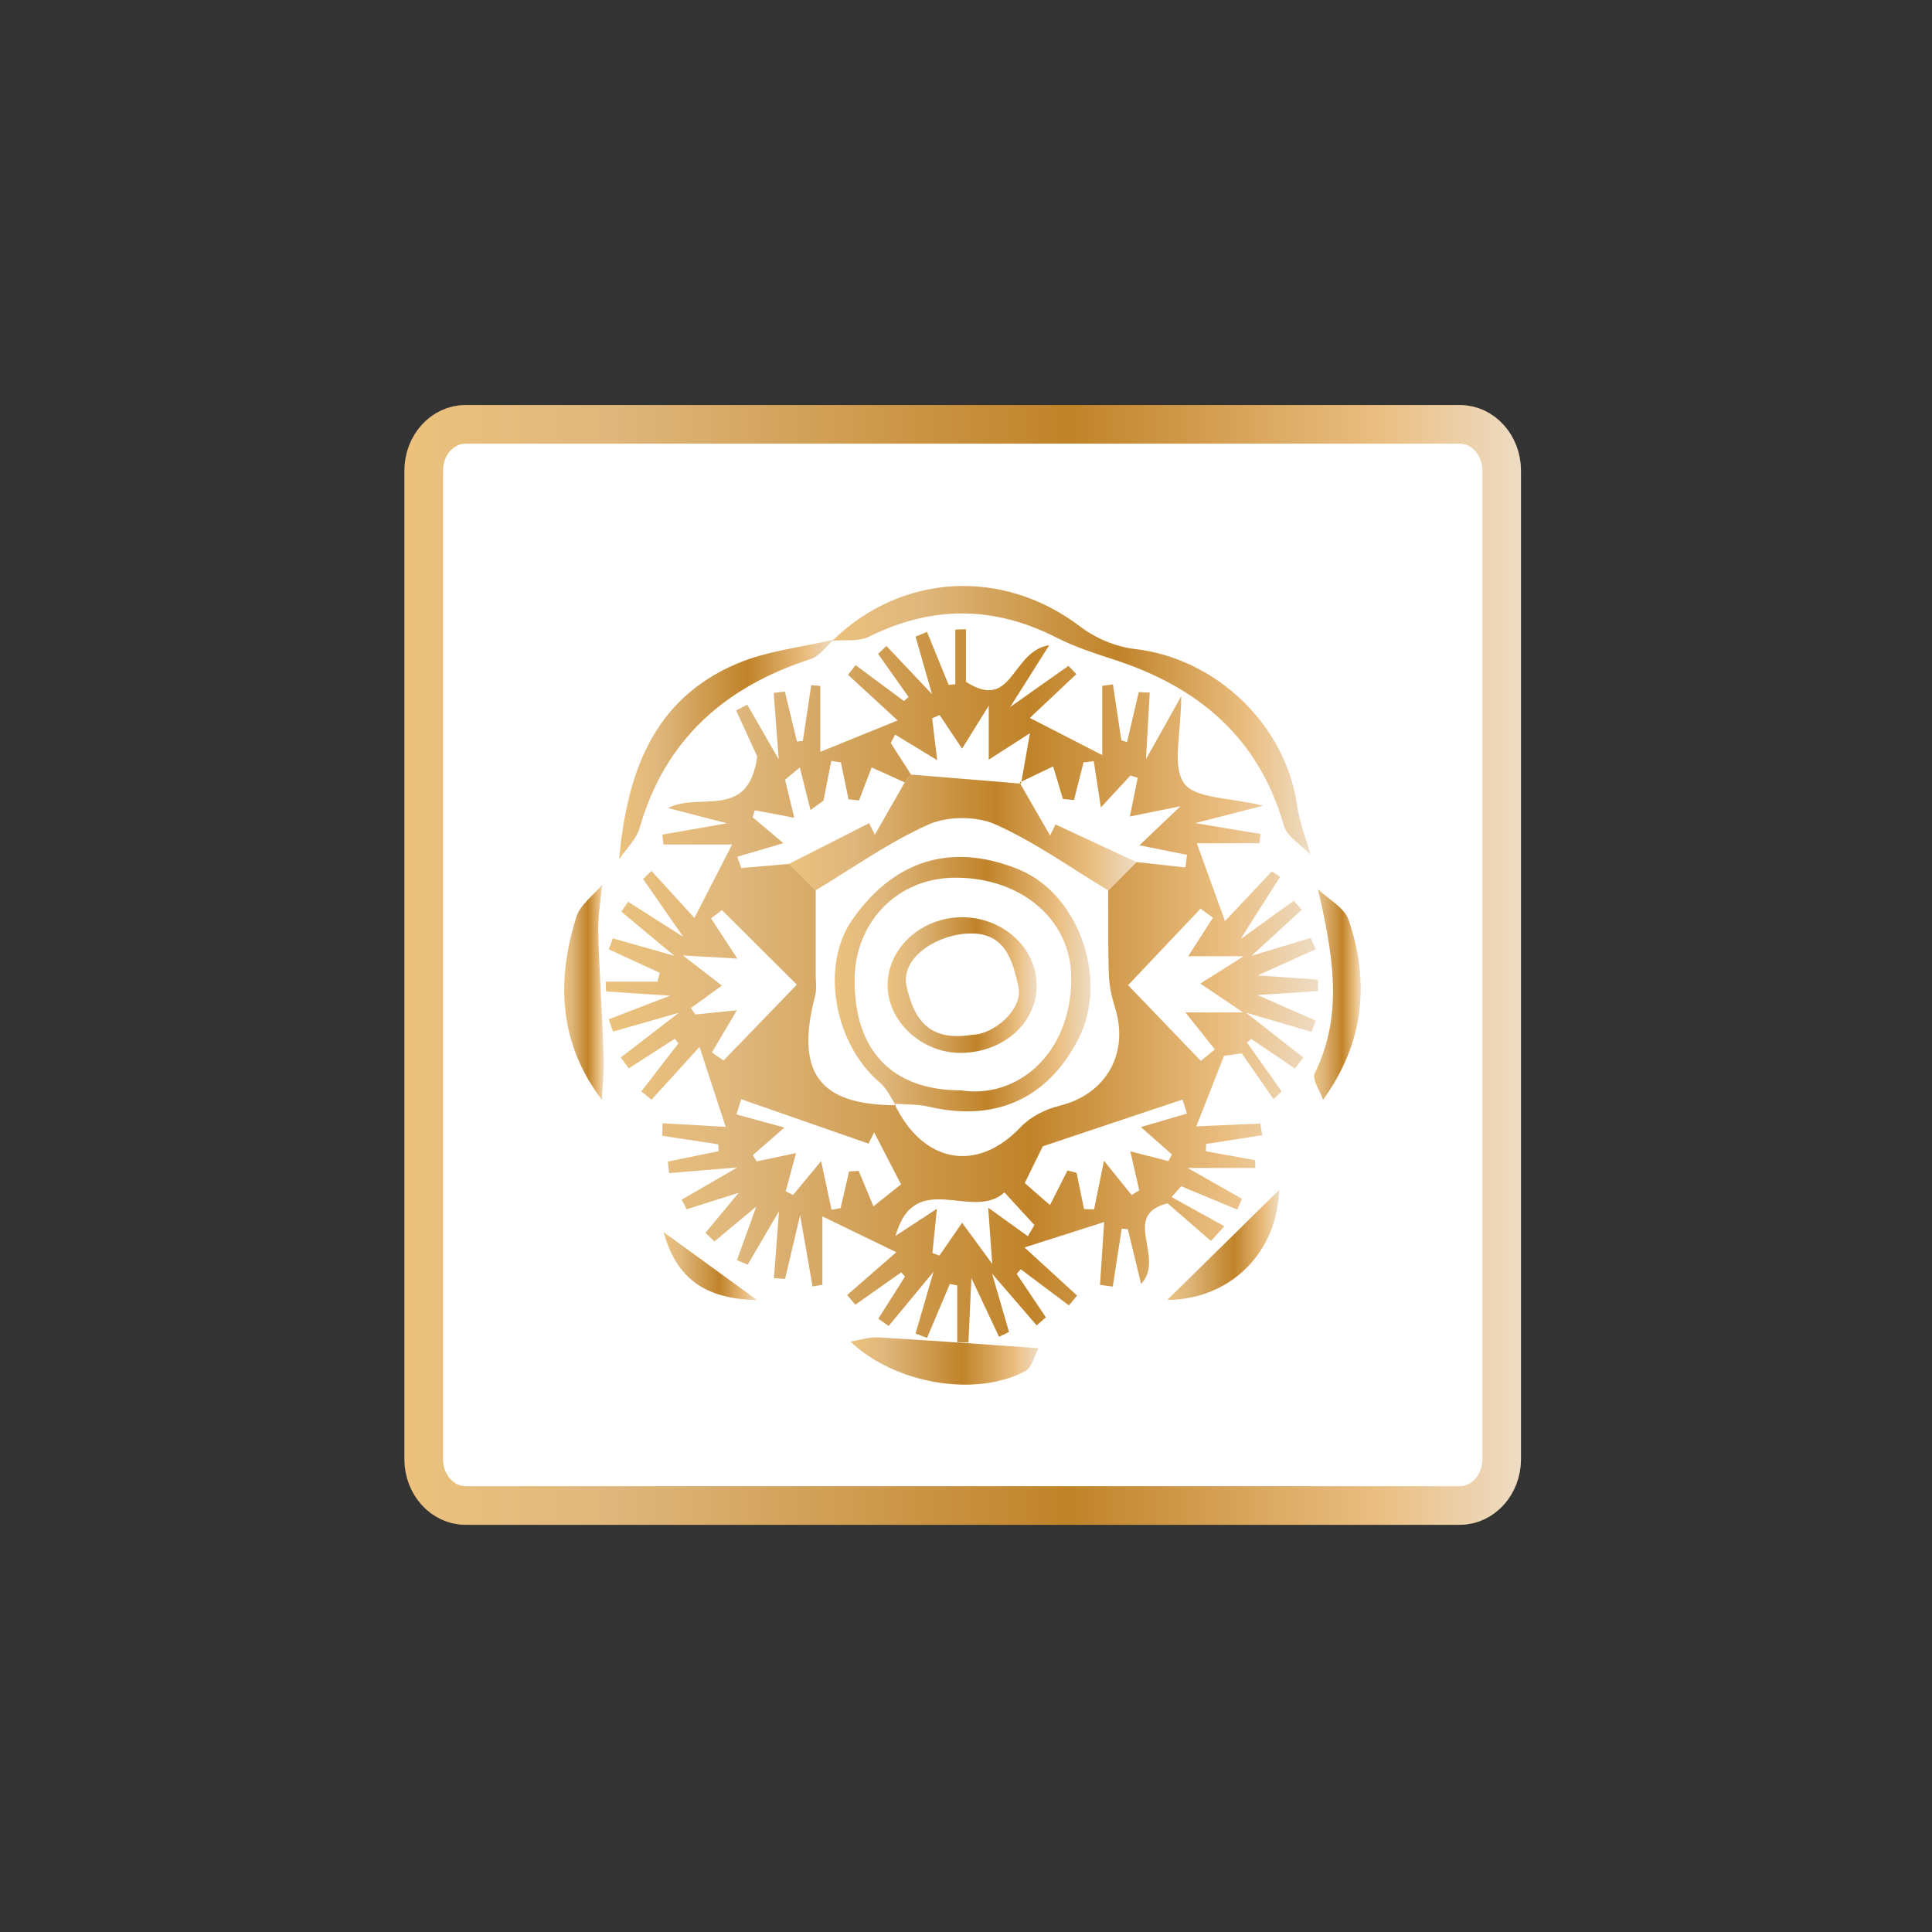 <?xml version="1.0" encoding="utf-8"?>
<!-- Generator: Adobe Illustrator 17.0.0, SVG Export Plug-In . SVG Version: 6.00 Build 0)  -->
<!DOCTYPE svg PUBLIC "-//W3C//DTD SVG 1.1//EN" "http://www.w3.org/Graphics/SVG/1.1/DTD/svg11.dtd">
<svg version="1.1" id="Layer_1" xmlns="http://www.w3.org/2000/svg" xmlns:xlink="http://www.w3.org/1999/xlink" x="0px" y="0px"
	 width="500px" height="500px" viewBox="0 0 500 500" enable-background="new 0 0 500 500" xml:space="preserve">
<rect x="0" y="0" width="500" height="500" fill="#333333" stroke="none"/>
<linearGradient id="SVGID_1_" gradientUnits="userSpaceOnUse" x1="104.65" y1="249.718" x2="393.636" y2="249.718">
	<stop  offset="0.006" style="stop-color:#EBC17D"/>
	<stop  offset="0.185" style="stop-color:#DFB77C"/>
	<stop  offset="0.596" style="stop-color:#C08329"/>
	<stop  offset="0.871" style="stop-color:#EABE81"/>
	<stop  offset="1" style="stop-color:#EEDCC3"/>
</linearGradient>
<path fill="#FFFFFF" stroke="url(#SVGID_1_)" stroke-width="10" stroke-miterlimit="10" d="M388.636,377.622
	c0,6.627-4.851,12-10.835,12H120.485c-5.984,0-10.835-5.373-10.835-12V121.814c0-6.627,4.851-12,10.835-12h257.316
	c5.984,0,10.835,5.373,10.835,12V377.622z"/>
<g>
	<linearGradient id="SVGID_2_" gradientUnits="userSpaceOnUse" x1="215.417" y1="186.398" x2="339.143" y2="186.398">
		<stop  offset="0.006" style="stop-color:#EBC17D"/>
		<stop  offset="0.185" style="stop-color:#DFB77C"/>
		<stop  offset="0.596" style="stop-color:#C08329"/>
		<stop  offset="0.871" style="stop-color:#EABE81"/>
		<stop  offset="1" style="stop-color:#EEDCC3"/>
	</linearGradient>
	<path fill="url(#SVGID_2_)" d="M339.143,221.146c-2.363-2.475-6.047-4.573-6.878-7.485c-6.528-22.853-22.229-35.92-44.037-42.974
		c-5.04-1.63-10.145-3.306-14.847-5.696c-16.219-8.245-32.225-8.296-48.531-0.201c-2.661,1.321-6.265,0.741-9.433,1.04
		c17.96-17.579,44.232-18.838,64.189-3.637c3.925,2.99,9.201,5.207,14.084,5.766c20.973,2.4,39.019,19.544,41.997,40.486
		C336.299,212.754,337.963,216.916,339.143,221.146z"/>
	<linearGradient id="SVGID_3_" gradientUnits="userSpaceOnUse" x1="160.229" y1="193.949" x2="215.801" y2="193.949">
		<stop  offset="0.006" style="stop-color:#EBC17D"/>
		<stop  offset="0.185" style="stop-color:#DFB77C"/>
		<stop  offset="0.596" style="stop-color:#C08329"/>
		<stop  offset="0.871" style="stop-color:#EABE81"/>
		<stop  offset="1" style="stop-color:#EEDCC3"/>
	</linearGradient>
	<path fill="url(#SVGID_3_)" d="M215.801,165.523c-1.983,1.723-3.691,4.292-5.991,5.037c-22.133,7.166-37.679,20.724-44.263,43.676
		c-0.854,2.977-3.501,5.439-5.318,8.139c2-21.809,8.439-41.257,30.49-50.623C198.549,168.427,207.41,167.529,215.801,165.523z"/>
	<linearGradient id="SVGID_4_" gradientUnits="userSpaceOnUse" x1="340.097" y1="257.407" x2="352.167" y2="257.407">
		<stop  offset="0.006" style="stop-color:#EBC17D"/>
		<stop  offset="0.185" style="stop-color:#DFB77C"/>
		<stop  offset="0.596" style="stop-color:#C08329"/>
		<stop  offset="0.871" style="stop-color:#EABE81"/>
		<stop  offset="1" style="stop-color:#EEDCC3"/>
	</linearGradient>
	<path fill="url(#SVGID_4_)" d="M342.394,284.63c-0.78-2.321-2.9-5.3-2.133-6.863c7.764-15.819,4.393-31.669,0.867-47.584
		c2.69,2.566,6.754,4.654,7.841,7.779C354.717,254.47,352.828,270.236,342.394,284.63z"/>
	<linearGradient id="SVGID_5_" gradientUnits="userSpaceOnUse" x1="146.021" y1="256.804" x2="156.263" y2="256.804">
		<stop  offset="0.006" style="stop-color:#EBC17D"/>
		<stop  offset="0.185" style="stop-color:#DFB77C"/>
		<stop  offset="0.596" style="stop-color:#C08329"/>
		<stop  offset="0.871" style="stop-color:#EABE81"/>
		<stop  offset="1" style="stop-color:#EEDCC3"/>
	</linearGradient>
	<path fill="url(#SVGID_5_)" d="M155.819,228.988c-0.354,4.078-1.095,8.166-0.985,12.231c0.288,10.729,1.034,21.444,1.406,32.172
		c0.13,3.733-0.301,7.486-0.476,11.229c-11.083-14.534-11.85-30.641-6.599-47.334C150.156,234.134,153.539,231.735,155.819,228.988z
		"/>
	<linearGradient id="SVGID_6_" gradientUnits="userSpaceOnUse" x1="220.091" y1="352.228" x2="268.765" y2="352.228">
		<stop  offset="0.006" style="stop-color:#EBC17D"/>
		<stop  offset="0.185" style="stop-color:#DFB77C"/>
		<stop  offset="0.596" style="stop-color:#C08329"/>
		<stop  offset="0.871" style="stop-color:#EABE81"/>
		<stop  offset="1" style="stop-color:#EEDCC3"/>
	</linearGradient>
	<path fill="url(#SVGID_6_)" d="M220.091,347.21c2.417-0.388,4.86-1.227,7.247-1.089c13.816,0.8,27.619,1.831,41.427,2.784
		c-1.109,2.03-1.702,5.032-3.408,5.937C252.339,361.753,231.512,358.061,220.091,347.21z"/>
	<linearGradient id="SVGID_7_" gradientUnits="userSpaceOnUse" x1="302.083" y1="322.187" x2="331.052" y2="322.187">
		<stop  offset="0.006" style="stop-color:#EBC17D"/>
		<stop  offset="0.185" style="stop-color:#DFB77C"/>
		<stop  offset="0.596" style="stop-color:#C08329"/>
		<stop  offset="0.871" style="stop-color:#EABE81"/>
		<stop  offset="1" style="stop-color:#EEDCC3"/>
	</linearGradient>
	<path fill="url(#SVGID_7_)" d="M302.083,336.434c9.656-9.498,19.313-18.996,28.969-28.494
		C330.508,324.324,318.364,336.269,302.083,336.434z"/>
	<linearGradient id="SVGID_8_" gradientUnits="userSpaceOnUse" x1="171.748" y1="327.667" x2="195.944" y2="327.667">
		<stop  offset="0.006" style="stop-color:#EBC17D"/>
		<stop  offset="0.185" style="stop-color:#DFB77C"/>
		<stop  offset="0.596" style="stop-color:#C08329"/>
		<stop  offset="0.871" style="stop-color:#EABE81"/>
		<stop  offset="1" style="stop-color:#EEDCC3"/>
	</linearGradient>
	<path fill="url(#SVGID_8_)" d="M171.748,318.878c8.065,5.859,16.13,11.718,24.196,17.576
		C182.399,336.183,175.055,330.848,171.748,318.878z"/>
	<linearGradient id="SVGID_9_" gradientUnits="userSpaceOnUse" x1="156.75" y1="255.128" x2="341.086" y2="255.128">
		<stop  offset="0.006" style="stop-color:#EBC17D"/>
		<stop  offset="0.185" style="stop-color:#DFB77C"/>
		<stop  offset="0.596" style="stop-color:#C08329"/>
		<stop  offset="0.871" style="stop-color:#EABE81"/>
		<stop  offset="1" style="stop-color:#EEDCC3"/>
	</linearGradient>
	<path fill="url(#SVGID_9_)" d="M182.569,319.047c2.481-2.982,4.961-5.963,8.609-10.348c-5.412,1.711-9.447,2.987-13.483,4.263
		c-0.424-0.831-0.848-1.663-1.273-2.494c4.209-2.44,8.419-4.88,14.384-8.337c-7.257,0.601-12.454,1.032-17.651,1.463
		c-0.106-0.997-0.212-1.995-0.318-2.993c4.379-0.89,8.758-1.78,13.137-2.67c-0.033-0.599-0.066-1.198-0.099-1.797
		c-4.83-0.73-9.66-1.46-14.49-2.19c0.035-1.085,0.07-2.17,0.105-3.255c4.356,0.252,8.712,0.504,16.321,0.944
		c-2.221-6.78-4.091-12.49-6.777-20.689c-5.852,6.432-9.136,10.042-12.42,13.651c-0.875-0.718-1.751-1.436-2.627-2.154
		c3.193-4.139,6.385-8.278,9.578-12.417c-0.306-0.399-0.612-0.798-0.918-1.197c-3.977,2.554-7.955,5.108-11.932,7.662
		c-0.684-0.942-1.369-1.884-2.053-2.826c4.184-3.22,8.369-6.441,15.035-11.571c-7.641,2.189-12.337,3.534-17.032,4.879
		c-0.374-1.061-0.749-2.121-1.123-3.182c4.467-1.719,8.934-3.438,15.878-6.109c-7.142-0.473-11.854-0.785-16.565-1.097
		c-0.035-0.844-0.07-1.687-0.105-2.531c4.466,0,8.933,0,13.399,0c0.195-0.764,0.39-1.528,0.585-2.292
		c-4.397-2.024-8.794-4.049-13.19-6.073c0.357-0.947,0.714-1.893,1.071-2.84c4.381,1.245,8.763,2.491,15.923,4.526
		c-5.904-4.913-9.822-8.174-13.739-11.434c0.587-0.852,1.174-1.704,1.761-2.556c3.938,2.508,7.876,5.016,14.274,9.091
		c-4.467-6.437-7.436-10.716-10.405-14.994c0.726-0.693,1.453-1.385,2.179-2.078c2.964,3.247,5.929,6.493,11.102,12.16
		c3.18-6.197,5.871-11.439,9.756-19.008c-8.519,0-13.142,0-17.765,0c-0.099-0.856-0.198-1.711-0.297-2.567
		c4.838-0.845,9.676-1.691,16.718-2.922c-6.393-1.65-10.822-2.793-15.25-3.937c8.083-4.262,20.859,3.338,23.086-13.36
		c-1.119-2.444-3.285-7.176-5.451-11.908c0.96-0.496,1.921-0.992,2.881-1.489c2.272,3.952,4.545,7.904,8.14,14.156
		c-0.555-7.381-0.925-12.291-1.294-17.201c0.962-0.116,1.924-0.233,2.886-0.349c1.04,4.304,2.08,8.608,3.12,12.913
		c0.51-0.037,1.021-0.074,1.531-0.111c0.725-4.822,1.45-9.643,2.174-14.464c0.783,0.069,1.566,0.138,2.348,0.207
		c0,4.49,0,8.98,0,17.049c7.236-2.937,12.746-5.173,20.014-8.123c-5.989-5.513-9.414-8.665-12.838-11.816
		c0.648-0.831,1.295-1.662,1.943-2.492c4.167,3.09,8.334,6.18,12.501,9.27c0.411-0.337,0.823-0.673,1.234-1.01
		c-2.634-3.726-5.268-7.453-7.902-11.179c0.718-0.68,1.436-1.361,2.155-2.041c3.561,3.763,7.122,7.526,11.793,12.462
		c-1.691-5.925-2.969-10.403-4.247-14.881c0.986-0.415,1.971-0.83,2.957-1.246c1.865,4.57,3.73,9.14,5.595,13.71
		c0.577-0.044,1.154-0.088,1.732-0.132c0-4.719,0-9.439,0-14.158c0.919-0.033,1.837-0.065,2.756-0.098c0,4.703,0,9.406,0,13.619
		c12.244,7.838,11.583-7.923,21.555-9.483c-3.538,5.595-6.039,9.55-10.118,15.999c6.471-4.567,10.776-7.607,15.082-10.646
		c0.687,0.709,1.374,1.418,2.061,2.127c-3.224,3.036-6.448,6.073-12.045,11.343c6.123,3.142,11.344,5.821,18.743,9.618
		c0-8.53,0-13.228,0-17.926c0.919-0.127,1.839-0.254,2.758-0.381c0.727,4.831,1.455,9.661,2.182,14.492
		c0.49,0.146,0.98,0.292,1.47,0.438c1.011-4.305,2.022-8.611,3.032-12.916c0.948,0.037,1.897,0.075,2.845,0.112
		c-0.283,5.019-0.566,10.038-0.971,17.221c3.291-5.868,5.559-9.913,9.115-16.255c0,9.532-2.448,18.005,0.729,22.504
		c2.841,4.023,11.888,3.663,20.481,5.807c-6.028,1.545-10.377,2.66-17.579,4.505c7.529,1.254,12.217,2.035,16.904,2.816
		c-0.103,0.799-0.206,1.599-0.31,2.398c-4.244,0-8.488,0-16.184,0c2.609,7.211,4.558,12.595,7.292,20.153
		c5.599-5.945,8.847-9.395,12.096-12.845c0.725,0.449,1.449,0.898,2.174,1.347c-2.824,4.453-5.649,8.906-10.256,16.17
		c6.317-4.558,10.033-7.24,13.748-9.921c0.707,0.761,1.415,1.521,2.122,2.282c-3.818,3.504-7.637,7.008-13.006,11.936
		c6.367-1.925,10.819-3.271,15.272-4.617c0.44,0.97,0.881,1.941,1.321,2.911c-4.47,2.022-8.94,4.044-15.023,6.796
		c6.534,0.457,11.071,0.774,15.608,1.091c-0.002,0.982-0.005,1.964-0.007,2.946c-4.505,0.299-9.01,0.597-15.656,1.038
		c6.107,2.669,10.6,4.632,15.093,6.595c-0.364,0.977-0.729,1.954-1.093,2.93c-4.691-1.375-9.382-2.75-16.995-4.981
		c6.584,5.143,10.723,8.377,14.862,11.61c-0.716,0.963-1.432,1.925-2.148,2.888c-3.765-2.557-7.53-5.114-11.294-7.671
		c-0.385,0.296-0.771,0.591-1.156,0.887c2.997,4.219,5.993,8.437,8.99,12.656c-0.698,0.672-1.397,1.345-2.095,2.017
		c-2.741-3.952-5.483-7.903-8.224-11.855c-1.531,0.227-3.062,0.454-4.594,0.681c-2.184,5.564-4.368,11.127-7.157,18.233
		c7.814-0.352,12.184-0.548,16.554-0.745c0.164,1.008,0.328,2.016,0.491,3.023c-4.844,0.761-9.689,1.522-14.533,2.283
		c-0.019,0.625-0.038,1.251-0.057,1.876c4.248,0.768,8.496,1.535,12.743,2.303c0.024,0.673,0.047,1.346,0.071,2.019
		c-5.179,0-10.357,0-17.517,0c5.838,3.316,9.941,5.646,14.044,7.977c-0.395,0.932-0.79,1.865-1.185,2.797
		c-4.838-2.014-9.677-4.027-14.516-6.041c-0.836,0.935-1.673,1.87-2.509,2.805c4.56,2.514,9.119,5.027,13.679,7.541
		c-1.162,1.274-2.324,2.547-3.486,3.821c-3.626-3.15-7.251-6.3-11.217-9.746c-12.241,3.074-0.415,14.02-6.858,20.855
		c-1.335-5.508-2.384-9.835-3.433-14.162c-0.528-0.048-1.056-0.095-1.585-0.143c-0.771,4.998-1.541,9.997-2.312,14.995
		c-1.102-0.148-2.204-0.296-3.306-0.444c0.285-4.298,0.569-8.596,1.076-16.258c-6.799,2.168-12.462,3.975-20.611,6.574
		c6.421,5.875,10.014,9.162,13.606,12.449c-0.706,0.848-1.412,1.697-2.118,2.545c-4.151-3.116-8.302-6.231-12.453-9.347
		c-0.356,0.394-0.711,0.789-1.067,1.183c2.524,3.755,5.049,7.51,7.573,11.266c-0.801,0.689-1.601,1.378-2.402,2.066
		c-3.309-3.836-6.618-7.673-11.537-13.375c1.867,6.423,3.124,10.749,4.381,15.075c-0.859,0.423-1.718,0.847-2.577,1.27
		c-2.084-4.431-4.169-8.863-7.149-15.199c-0.313,6.755-0.542,11.708-0.771,16.661c-0.966-0.022-1.931-0.044-2.897-0.066
		c0-4.901,0-9.802,0-14.703c-0.638-0.128-1.276-0.256-1.914-0.383c-1.968,4.66-3.936,9.32-5.903,13.979
		c-0.991-0.38-1.982-0.76-2.973-1.14c1.271-4.37,2.542-8.741,4.645-15.972c-5.057,6.106-8.329,10.057-11.602,14.009
		c-0.893-0.629-1.786-1.258-2.68-1.887c2.304-3.631,4.608-7.262,6.912-10.892c-0.328-0.365-0.655-0.731-0.983-1.096
		c-3.959,2.793-7.918,5.585-11.877,8.378c-0.704-0.836-1.408-1.672-2.112-2.509c3.374-2.939,6.749-5.877,12.717-11.074
		c-6.686-3.241-12.061-5.847-19.129-9.273c0,8.187,0,12.94,0,17.693c-0.847,0.15-1.693,0.299-2.54,0.449
		c-0.872-4.984-1.744-9.968-3.229-18.455c-1.824,7.746-2.854,12.119-3.884,16.492c-0.958-0.065-1.916-0.13-2.873-0.195
		c0.381-5.125,0.763-10.25,1.289-17.318c-3.378,5.768-5.736,9.796-8.095,13.824c-0.928-0.388-1.856-0.776-2.784-1.164
		c1.44-3.987,2.88-7.974,5.01-13.871c-4.725,3.936-7.784,6.484-10.843,9.032C184.112,320.537,183.34,319.792,182.569,319.047z
		 M264.246,202.802c0.654-3.717,1.309-7.434,2.298-13.053c-3.235,2.083-6.224,4.008-10.657,6.863c0-4.596,0-7.853,0-13.978
		c-3.177,5.118-4.74,7.636-6.899,11.115c-2.382-3.564-4.094-6.124-5.806-8.685c-0.647,0.272-1.294,0.544-1.942,0.816
		c0.368,3.08,0.736,6.16,1.296,10.852c-4.81-2.932-7.839-4.777-10.867-6.623c-0.381,0.722-0.763,1.443-1.144,2.165
		c1.749,2.729,3.498,5.458,5.247,8.188c-0.543,0.674-1.086,1.349-1.629,2.023c-2.909-1.316-5.817-2.632-8.566-3.875
		c-1.146,2.992-2.209,5.766-3.272,8.54c-0.901-0.096-1.802-0.192-2.703-0.288c-0.661-3.183-1.322-6.366-1.983-9.549
		c-0.828-0.125-1.655-0.25-2.483-0.374c-0.674,3.423-1.349,6.847-2.023,10.27c-1.118,0.811-2.235,1.621-3.353,2.432
		c-0.923-3.682-1.846-7.364-2.768-11.047c-1.271,1.071-2.542,2.142-3.813,3.213c0.723,2.987,1.447,5.975,2.378,9.823
		c-4.393-0.824-7.315-1.371-10.237-1.919c-0.179,0.603-0.358,1.206-0.536,1.809c2.417,2.033,4.833,4.066,7.948,6.687
		c-5.042,1.491-8.488,2.51-11.935,3.529c0.343,0.971,0.686,1.942,1.029,2.913c4.12-0.357,8.24-0.714,12.36-1.072
		c2.307,2.272,4.614,4.545,6.921,6.817c0.002,7.308,0.011,14.616,0.002,21.924c-0.002,1.783,0.289,3.658-0.15,5.336
		c-5.202,19.889,0.989,28.347,20.891,28.371l-0.376-0.38c7.354,15.473,21.409,17.938,32.598,6.108
		c2.537-2.682,6.461-4.697,10.095-5.578c11.961-2.897,18.139-13.446,14.407-25.397c-0.849-2.717-1.502-5.599-1.6-8.427
		c-0.251-7.3-0.141-14.613-0.175-21.92c2.434-2.444,4.869-4.889,7.303-7.333c4.22,0.467,8.441,0.934,12.661,1.402
		c0.145-1.088,0.29-2.177,0.435-3.265c-3.518-0.708-7.036-1.417-12.312-2.479c3.63-3.452,5.977-5.684,10.618-10.097
		c-6.371,1.283-9.437,1.901-13.101,2.639c0.871-4.277,1.455-7.145,2.039-10.013c-0.632-0.193-1.263-0.386-1.895-0.579
		c-2.213,2.393-4.426,4.786-7.641,8.264c-0.871-5.664-1.357-8.829-1.844-11.994c-0.879,0.111-1.759,0.222-2.638,0.334
		c-0.824,3.247-1.649,6.493-2.473,9.74c-0.956-0.096-1.913-0.191-2.869-0.287c-0.854-2.832-1.708-5.664-2.54-8.421
		c-3.416,1.641-6.048,2.906-8.681,4.171L264.246,202.802z M271.737,311.87c1.734-3.429,3.133-6.193,4.531-8.958
		c0.786,0.204,1.573,0.408,2.359,0.612c0.638,3.126,1.277,6.252,1.915,9.378c0.867,0.031,1.733,0.061,2.6,0.092
		c0.738-3.621,1.476-7.242,2.566-12.585c3.347,4.144,5.25,6.502,7.154,8.86c0.659-0.406,1.318-0.813,1.977-1.219
		c-0.693-3.023-1.386-6.045-2.313-10.085c4.287,1.098,7.077,1.812,9.866,2.526c0.299-0.575,0.598-1.15,0.897-1.725
		c-2.394-2.111-4.789-4.222-8.03-7.08c4.96-1.456,8.448-2.48,11.936-3.504c-0.393-1.205-0.785-2.409-1.178-3.614
		c-11.232,3.759-22.464,7.517-36.134,12.091c-0.464,0.941-2.449,4.972-4.687,9.514C267.267,307.975,269.432,309.861,271.737,311.87z
		 M226.048,312.2c3.184-2.545,5.466-4.369,7.133-5.701c-2.823-5.458-4.884-9.442-6.945-13.426c-0.486,0.965-0.972,1.93-1.458,2.895
		c-10.988-3.831-21.975-7.661-32.963-11.492c-0.408,1.309-0.817,2.617-1.225,3.926c3.707,1.02,7.414,2.039,12.403,3.411
		c-3.529,3.086-5.854,5.119-8.179,7.152c0.343,0.533,0.685,1.066,1.028,1.599c3.069-0.647,6.138-1.294,10.174-2.145
		c-1.173,4.331-1.923,7.102-2.673,9.872c0.634,0.321,1.268,0.642,1.901,0.964c2.032-2.452,4.064-4.903,7.263-8.763
		c1.156,5.406,1.924,8.999,2.692,12.592c0.78-0.142,1.56-0.284,2.34-0.426c0.734-3.159,1.468-6.317,2.201-9.476
		c0.829-0.051,1.657-0.102,2.486-0.153C223.355,305.74,224.485,308.452,226.048,312.2z M206.226,254.833
		c-7.217-7.18-13.31-13.241-19.403-19.303c-0.932,0.715-1.864,1.43-2.797,2.145c1.947,2.983,3.895,5.966,6.794,10.408
		c-4.874-0.281-8.029-0.463-14.089-0.812c4.816,3.717,7.32,5.65,10.097,7.794c-3.256,2.362-5.638,4.09-8.02,5.818
		c0.38,0.556,0.761,1.111,1.142,1.667c3.133-0.321,6.266-0.641,10.761-1.101c-2.873,4.844-4.674,7.882-6.476,10.92
		c1.003,0.696,2.007,1.393,3.01,2.089C193.118,268.385,198.992,262.312,206.226,254.833z M310.782,274.564
		c1.205-0.993,2.41-1.986,3.616-2.978c-2.125-2.672-4.25-5.343-7.614-9.571c5.143,0,8.459,0,14.925,0
		c-5.214-3.517-7.775-5.246-11.074-7.471c3.606-2.27,6.027-3.793,11.249-7.08c-6.741,0-10.095,0-14.363,0
		c2.698-4.214,4.538-7.087,6.378-9.961c-1.071-0.778-2.141-1.556-3.212-2.333c-5.995,6.331-11.99,12.663-18.738,19.789
		C298.702,261.986,304.742,268.275,310.782,274.564z M255.746,312.546c4.948,3.562,7.607,5.476,10.266,7.391
		c0.566-0.965,1.131-1.931,1.697-2.896c-2.426-2.638-4.851-5.275-7.764-8.442c-8.34,7.598-23.15-6.403-28.19,11.236
		c2.924-1.909,5.848-3.817,10.716-6.995c-0.493,4.863-0.826,8.149-1.16,11.436c0.598,0.229,1.197,0.459,1.795,0.688
		c1.779-2.573,3.557-5.145,5.888-8.516c2.443,3.341,4.262,5.829,7.794,10.66C256.339,320.825,256.112,317.663,255.746,312.546z"/>
	<linearGradient id="SVGID_10_" gradientUnits="userSpaceOnUse" x1="204.186" y1="215.446" x2="294.103" y2="215.446">
		<stop  offset="0.006" style="stop-color:#EBC17D"/>
		<stop  offset="0.185" style="stop-color:#DFB77C"/>
		<stop  offset="0.596" style="stop-color:#C08329"/>
		<stop  offset="0.871" style="stop-color:#EABE81"/>
		<stop  offset="1" style="stop-color:#EEDCC3"/>
	</linearGradient>
	<path fill="url(#SVGID_10_)" d="M286.8,230.431c-9.68-5.822-18.971-12.513-29.208-17.086c-4.891-2.185-12.38-2.152-17.285,0.035
		c-10.229,4.559-19.522,11.218-29.2,17.014c-2.307-2.272-4.614-4.545-6.922-6.817c6.915-3.515,13.83-7.029,20.745-10.543
		c0.495,0.995,0.99,1.99,1.486,2.985c2.575-4.511,5.151-9.022,7.727-13.533c0.543-0.674,1.086-1.349,1.628-2.023
		c9.491,0.78,18.982,1.56,28.473,2.34l-0.383-0.29c2.63,4.57,5.261,9.141,7.891,13.711c0.47-0.951,0.939-1.903,1.409-2.854
		c6.98,3.243,13.96,6.486,20.941,9.729C291.669,225.542,289.235,227.987,286.8,230.431z"/>
	<linearGradient id="SVGID_11_" gradientUnits="userSpaceOnUse" x1="216.046" y1="254.7" x2="282.228" y2="254.7">
		<stop  offset="0.006" style="stop-color:#EBC17D"/>
		<stop  offset="0.185" style="stop-color:#DFB77C"/>
		<stop  offset="0.596" style="stop-color:#C08329"/>
		<stop  offset="0.871" style="stop-color:#EABE81"/>
		<stop  offset="1" style="stop-color:#EEDCC3"/>
	</linearGradient>
	<path fill="url(#SVGID_11_)" d="M231.851,286.024c-1.344-1.957-2.337-4.331-4.088-5.804c-11.854-9.971-15.548-30.24-7.199-42.194
		c11.697-16.749,27.24-19.545,43.225-12.955c15.281,6.299,23.141,28.174,15.449,43.491c-7.191,14.319-20.028,22.24-38.838,17.851
		c-2.877-0.671-5.943-0.538-8.923-0.773C231.475,285.644,231.851,286.024,231.851,286.024z M248.723,282.184
		c14.481,2.273,28.706-9.436,28.508-29.381c-0.145-14.571-12.57-25.603-29.865-25.658c-15.388-0.05-26.044,11.817-26.192,26.119
		C220.98,272.001,230.969,282.177,248.723,282.184z"/>
	<linearGradient id="SVGID_12_" gradientUnits="userSpaceOnUse" x1="229.709" y1="254.931" x2="268.303" y2="254.931">
		<stop  offset="0.006" style="stop-color:#EBC17D"/>
		<stop  offset="0.185" style="stop-color:#DFB77C"/>
		<stop  offset="0.596" style="stop-color:#C08329"/>
		<stop  offset="0.871" style="stop-color:#EABE81"/>
		<stop  offset="1" style="stop-color:#EEDCC3"/>
	</linearGradient>
	<path fill="url(#SVGID_12_)" d="M248.466,272.484c-10.114-0.02-18.917-8.352-18.755-17.752c0.165-9.551,8.853-17.356,19.317-17.354
		c10.426,0.002,19.1,7.817,19.272,17.366C268.479,264.628,259.671,272.506,248.466,272.484z M251.749,267.778
		c5.072-0.005,13.226-6.304,11.786-12.597c-1.494-6.527-3.329-14.377-13.641-13.543c-8.602,0.696-16.963,6.835-15.245,13.784
		C236.328,262.215,239.148,269.908,251.749,267.778z"/>
</g>
</svg>
